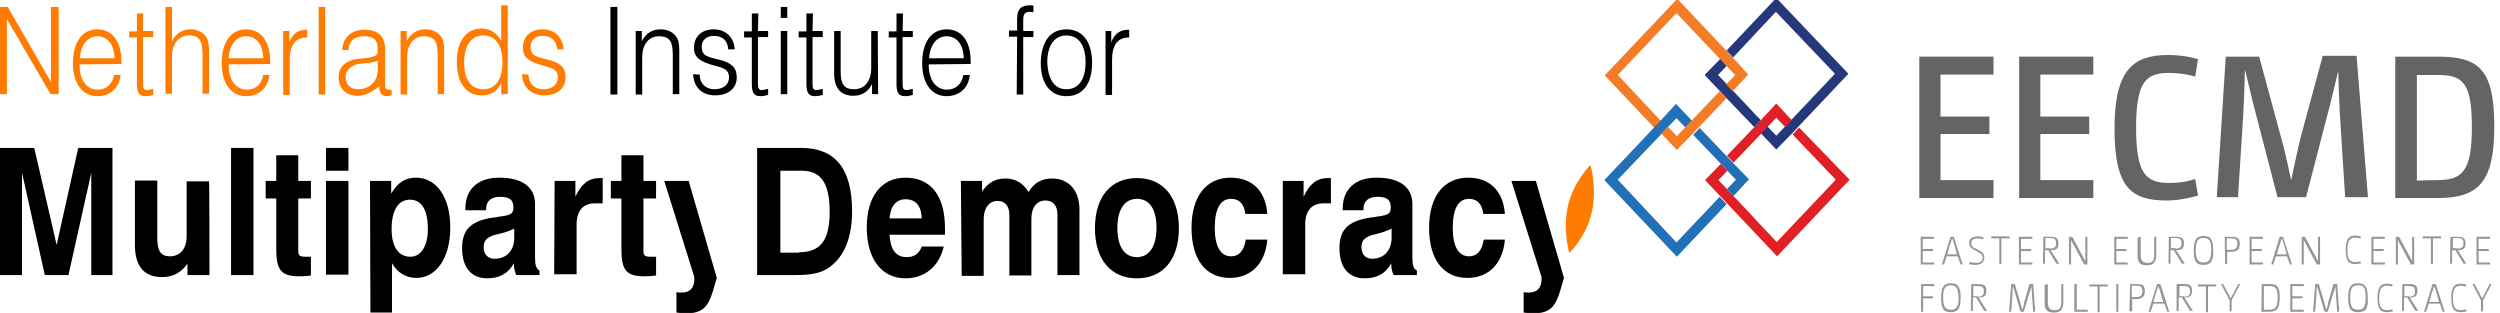 <?xml version="1.0" encoding="utf-8"?>
<!-- Generator: Adobe Illustrator 19.0.0, SVG Export Plug-In . SVG Version: 6.00 Build 0)  -->
<svg version="1.1" id="Group_34" xmlns="http://www.w3.org/2000/svg" xmlns:xlink="http://www.w3.org/1999/xlink" x="0px" y="0px"
	 viewBox="1 358.2 613.5 76.8" style="enable-background:new 1 358.2 613.5 76.8;" xml:space="preserve">
<style type="text/css">
	.st0{fill:#636466;}
	.st1{fill:#939598;}
	.st2{fill:none;}
	.st3{fill:#25387B;}
	.st4{fill:#E01F27;}
	.st5{fill:#F47C26;}
	.st6{fill:#226FB7;}
	.st7{fill:#2270B8;}
	.st8{fill:#FF7C00;}
</style>
<g>
	<path id="Path_37" class="st0" d="M472,372.1h18.2v4.4h-13v10.3h12v4.3h-12v11.3h13v4.4H472V372.1z"/>
	<path id="Path_38" class="st0" d="M496.5,372.1h18.2v4.4h-13v10.3h12v4.3h-12v11.3h13v4.4h-18.2V372.1z"/>
	<path id="Path_39" class="st0" d="M540.4,406.2c-2.5,0.7-5.1,1.2-7.7,1.2c-8.7,0-12.8-3.1-12.8-17.7c0-14.5,4.7-18,13.2-18
		c2.5,0,4.9,0.3,7.3,1l-0.7,4.3c-2.1-0.6-4.1-0.9-6.3-0.9c-5.6,0-8.2,1.8-8.2,13.4c0,11.6,2.5,13.6,8.3,13.6c2.1,0,4.3-0.3,6.2-1
		L540.4,406.2z"/>
	<path id="Path_40" class="st0" d="M547.2,372.1h8.2l5.2,19.2c1.1,3.8,1.7,6.8,2.6,10.9h0.1c0.9-4.1,1.5-7.3,2.5-11.1l5.2-19.2h8.3
		l2.8,34.7h-5.6l-1.3-20.4c-0.2-3.7-0.3-6.8-0.4-10.6l0,0c-0.9,3.7-1.6,6.9-2.6,10.6l-5.3,20.4h-7l-5.3-20.4c-1-3.7-1.7-7-2.6-10.6
		h-0.1c-0.1,3.7-0.2,6.9-0.4,10.6l-1.3,20.4h-5.2L547.2,372.1z"/>
	<path id="Path_41" class="st0" d="M588.8,372.1h10.5c9.9,0,13.8,3,13.8,17.1c0,13.9-4,17.6-14,17.6h-10.3V372.1z M599.1,402.4
		c6.1,0,8.5-2.1,8.5-13c0-11.1-2.3-12.8-8.5-12.8h-5v25.9L599.1,402.4L599.1,402.4z"/>
	<g id="Group_2" transform="translate(-868.958 -815.394)">
		<path id="Path_42" class="st1" d="M1341.3,1231.7h3.3v0.5h-2.8v2.5h2.5v0.5h-2.5v2.8h2.8v0.5h-3.3V1231.7z"/>
		<path id="Path_43" class="st1" d="M1348.6,1231.7h0.8l2.2,6.8h-0.5l-0.7-2h-2.7l-0.7,2h-0.5L1348.6,1231.7z M1350.2,1236l-0.5-1.8
			c-0.2-0.8-0.4-1.4-0.7-2.1l0,0c-0.2,0.7-0.4,1.3-0.7,2.1l-0.5,1.8H1350.2z"/>
		<path id="Path_44" class="st1" d="M1353.4,1237.9c0.5,0.1,1,0.2,1.5,0.2c1.2,0,1.6-0.5,1.6-1.3c0-0.7-0.3-0.9-1.6-1.6
			c-1.3-0.7-1.7-1-1.7-2s0.7-1.6,2.1-1.6c0.4,0,1,0.1,1.4,0.2l-0.1,0.5c-0.4-0.1-0.9-0.2-1.3-0.2c-1.1,0-1.6,0.5-1.6,1.2
			c0,0.7,0.2,0.9,1.5,1.5c1.3,0.7,1.7,1,1.7,2c0,1.2-0.8,1.8-2.2,1.8c-0.5,0-1.1-0.1-1.6-0.2L1353.4,1237.9z"/>
		<path id="Path_45" class="st1" d="M1360.6,1232.1h-2v-0.5h4.5v0.5h-2v6.3h-0.5V1232.1L1360.6,1232.1z"/>
		<path id="Path_46" class="st1" d="M1365.4,1231.7h3.3v0.5h-2.8v2.5h2.5v0.5h-2.5v2.8h2.8v0.5h-3.3V1231.7z"/>
		<path id="Path_47" class="st1" d="M1371.4,1231.7h1.6c1.5,0,2.1,0.3,2.1,1.6c0,1.3-0.5,1.7-1.9,1.7l2.1,3.3h-0.7l-2-3.3h-0.8v3.3
			h-0.5L1371.4,1231.7L1371.4,1231.7z M1373,1234.6c1.2,0,1.5-0.5,1.5-1.3c0-1-0.4-1.3-1.5-1.3h-1.1v2.5H1373z"/>
		<path id="Path_48" class="st1" d="M1377.7,1231.7h0.8l2.3,4.3c0.3,0.6,0.7,1.2,0.9,1.7l0,0c0-0.6,0-1.3,0-1.7v-4.3h0.5v6.8h-0.8
			l-2.3-4.3c-0.3-0.6-0.7-1.2-0.9-1.7l0,0c0,0.6,0,1.3,0,1.7v4.3h-0.5V1231.7z"/>
		<path id="Path_49" class="st1" d="M1388.8,1231.7h3.3v0.5h-2.8v2.5h2.5v0.5h-2.5v2.8h2.8v0.5h-3.3V1231.7z"/>
		<path id="Path_50" class="st1" d="M1395.3,1231.7v4.3c0,1.4,0.3,2.1,1.7,2.1c1.4,0,1.6-0.8,1.6-2.1v-4.3h0.5v4.3
			c0,1.7-0.5,2.7-2.3,2.7s-2.3-0.8-2.3-2.5v-4.3L1395.3,1231.7L1395.3,1231.7z"/>
		<path id="Path_51" class="st1" d="M1402.2,1231.7h1.6c1.5,0,2.1,0.3,2.1,1.6c0,1.3-0.5,1.7-1.9,1.7l2.1,3.3h-0.7l-2-3.3h-0.8v3.3
			h-0.5L1402.2,1231.7L1402.2,1231.7z M1403.8,1234.6c1.2,0,1.5-0.5,1.5-1.3c0-1-0.4-1.3-1.5-1.3h-1.1v2.5H1403.8z"/>
		<path id="Path_52" class="st1" d="M1410.7,1238.6c-1.6,0-2.4-0.6-2.4-3.5c0-3,0.9-3.6,2.4-3.6s2.4,0.6,2.4,3.5
			C1413.2,1237.9,1412.3,1238.6,1410.7,1238.6z M1410.7,1232c-1.2,0-1.9,0.5-1.9,3c0,2.5,0.7,3,1.9,3c1.2,0,1.9-0.5,1.9-3
			C1412.6,1232.5,1412,1232,1410.7,1232z"/>
		<path id="Path_53" class="st1" d="M1415.9,1231.7h1.6c1.4,0,2.1,0.3,2.1,1.7s-0.7,2-2.1,2h-1v3h-0.5L1415.9,1231.7L1415.9,1231.7z
			 M1417.5,1234.9c1.1,0,1.5-0.5,1.5-1.5c0-1-0.4-1.3-1.5-1.3h-1.1v2.8H1417.5z"/>
		<path id="Path_54" class="st1" d="M1422,1231.7h3.3v0.5h-2.8v2.5h2.5v0.5h-2.5v2.8h2.8v0.5h-3.3V1231.7z"/>
		<path id="Path_55" class="st1" d="M1429.4,1231.7h0.8l2.2,6.8h-0.5l-0.7-2h-2.7l-0.7,2h-0.5L1429.4,1231.7z M1431.1,1236l-0.5-1.8
			c-0.2-0.8-0.4-1.4-0.7-2.1l0,0c-0.2,0.7-0.4,1.3-0.7,2.1l-0.5,1.8H1431.1z"/>
		<path id="Path_56" class="st1" d="M1434.8,1231.7h0.8l2.3,4.3c0.3,0.6,0.7,1.2,0.9,1.7l0,0c0-0.6,0-1.3,0-1.7v-4.3h0.5v6.8h-0.8
			l-2.3-4.3c-0.3-0.6-0.7-1.2-0.9-1.7l0,0c0,0.6,0,1.3,0,1.7v4.3h-0.5V1231.7z"/>
		<path id="Path_57" class="st1" d="M1449.4,1238.2c-0.4,0.1-0.9,0.2-1.4,0.2c-1.6,0-2.4-0.6-2.4-3.5c0-2.9,0.9-3.5,2.4-3.5
			c0.4,0,0.9,0.1,1.3,0.2l-0.1,0.5c-0.4-0.1-0.9-0.2-1.2-0.2c-1.2,0-2,0.5-2,3c0,2.5,0.7,3,2,3c0.4,0,0.9-0.1,1.2-0.2L1449.4,1238.2
			z"/>
		<path id="Path_58" class="st1" d="M1451.9,1231.7h3.3v0.5h-2.8v2.5h2.5v0.5h-2.5v2.8h2.8v0.5h-3.3V1231.7z"/>
		<path id="Path_59" class="st1" d="M1457.9,1231.7h0.8l2.3,4.3c0.3,0.6,0.7,1.2,0.9,1.7l0,0c0-0.6,0-1.3,0-1.7v-4.3h0.5v6.8h-0.8
			l-2.3-4.3c-0.3-0.6-0.7-1.2-0.9-1.7l0,0c0,0.6,0,1.3,0,1.7v4.3h-0.5V1231.7z"/>
		<path id="Path_60" class="st1" d="M1466.5,1232.1h-2v-0.5h4.5v0.5h-2v6.3h-0.5V1232.1L1466.5,1232.1z"/>
		<path id="Path_61" class="st1" d="M1471.3,1231.7h1.6c1.5,0,2.1,0.3,2.1,1.6c0,1.3-0.5,1.7-1.9,1.7l2.1,3.3h-0.7l-2-3.3h-0.8v3.3
			h-0.5L1471.3,1231.7L1471.3,1231.7z M1473,1234.6c1.2,0,1.5-0.5,1.5-1.3c0-1-0.4-1.3-1.5-1.3h-1.1v2.5H1473z"/>
		<path id="Path_62" class="st1" d="M1477.7,1231.7h3.3v0.5h-2.8v2.5h2.5v0.5h-2.5v2.8h2.8v0.5h-3.3V1231.7z"/>
		<path id="Path_63" class="st1" d="M1341.3,1243.3h3.3v0.5h-2.7v2.5h2.4v0.5h-2.4v3.3h-0.5V1243.3L1341.3,1243.3z"/>
		<path id="Path_64" class="st1" d="M1348.7,1250.2c-1.6,0-2.4-0.6-2.4-3.5c0-3,0.9-3.6,2.4-3.6c1.5,0,2.4,0.6,2.4,3.5
			C1351.1,1249.6,1350.2,1250.2,1348.7,1250.2z M1348.7,1243.6c-1.2,0-1.9,0.5-1.9,3c0,2.5,0.7,3,1.9,3c1.2,0,1.9-0.5,1.9-3
			C1350.5,1244.1,1349.9,1243.6,1348.7,1243.6L1348.7,1243.6z"/>
		<path id="Path_65" class="st1" d="M1353.7,1243.3h1.6c1.5,0,2.1,0.3,2.1,1.6c0,1.3-0.5,1.7-1.9,1.7l2.1,3.3h-0.7l-2-3.3h-0.8v3.3
			h-0.5L1353.7,1243.3L1353.7,1243.3z M1355.3,1246.4c1.2,0,1.5-0.5,1.5-1.3c0-1-0.4-1.3-1.5-1.3h-1.1v2.5H1355.3z"/>
		<path id="Path_66" class="st1" d="M1363.5,1243.3h0.9l1.2,4.1c0.2,0.8,0.4,1.4,0.7,2.2l0,0c0.2-0.8,0.3-1.4,0.5-2.2l1.2-4.1h0.9
			l0.5,6.8h-0.5l-0.3-4.1c0-0.8-0.1-1.4-0.1-2.2l0,0c-0.2,0.8-0.4,1.4-0.7,2.2l-1.2,4.1h-0.8l-1.2-4.1c-0.2-0.8-0.4-1.5-0.7-2.2l0,0
			c0,0.7-0.1,1.4-0.1,2.2l-0.3,4.1h-0.5L1363.5,1243.3z"/>
		<path id="Path_67" class="st1" d="M1372.5,1243.3v4.3c0,1.4,0.3,2.1,1.7,2.1s1.6-0.8,1.6-2.1v-4.3h0.5v4.3c0,1.7-0.5,2.7-2.3,2.7
			s-2.3-0.8-2.3-2.5v-4.3L1372.5,1243.3L1372.5,1243.3z"/>
		<path id="Path_68" class="st1" d="M1379.1,1243.3h0.5v6.3h2.7v0.5h-3.3V1243.3L1379.1,1243.3z"/>
		<path id="Path_69" class="st1" d="M1384.7,1243.9h-2v-0.5h4.5v0.5h-2v6.3h-0.5V1243.9L1384.7,1243.9z"/>
		<path id="Path_70" class="st1" d="M1389.3,1243.3h0.5v6.8h-0.5V1243.3z"/>
		<path id="Path_71" class="st1" d="M1392.7,1243.3h1.6c1.4,0,2,0.3,2,1.7s-0.7,2-2.1,2h-1v3h-0.7L1392.7,1243.3L1392.7,1243.3z
			 M1394.2,1246.5c1.1,0,1.5-0.5,1.5-1.5c0-1-0.4-1.3-1.5-1.3h-1.1v2.8H1394.2z"/>
		<path id="Path_72" class="st1" d="M1399.3,1243.3h0.8l2.2,6.8h-0.5l-0.7-2h-2.7l-0.7,2h-0.5L1399.3,1243.3z M1400.8,1247.7
			l-0.5-1.8c-0.2-0.8-0.4-1.4-0.7-2.1l0,0c-0.2,0.7-0.4,1.3-0.7,2.1l-0.5,1.8H1400.8z"/>
		<path id="Path_73" class="st1" d="M1404.2,1243.3h1.6c1.5,0,2.1,0.3,2.1,1.6c0,1.3-0.5,1.7-1.9,1.7l2.1,3.3h-0.7l-2-3.3h-0.8v3.3
			h-0.5V1243.3L1404.2,1243.3z M1405.9,1246.4c1.2,0,1.5-0.5,1.5-1.3c0-1-0.4-1.3-1.5-1.3h-1.1v2.5H1405.9z"/>
		<path id="Path_74" class="st1" d="M1411.3,1243.9h-2v-0.5h4.5v0.5h-2v6.3h-0.5V1243.9L1411.3,1243.9z"/>
		<path id="Path_75" class="st1" d="M1417.1,1247.3l-2.1-4h0.5l1.2,2.2c0.2,0.5,0.4,0.8,0.7,1.3l0,0c0.2-0.5,0.4-0.8,0.7-1.3
			l1.1-2.2h0.5l-2.1,4v2.7h-0.5L1417.1,1247.3z"/>
		<path id="Path_76" class="st1" d="M1425,1243.3h1.9c1.9,0,2.5,0.6,2.5,3.3c0,2.8-0.8,3.5-2.6,3.5h-1.9L1425,1243.3L1425,1243.3z
			 M1426.8,1249.6c1.4,0,2.1-0.5,2.1-2.9c0-2.4-0.5-2.9-2.1-2.9h-1.3v5.8H1426.8z"/>
		<path id="Path_77" class="st1" d="M1432,1243.3h3.3v0.5h-2.8v2.5h2.5v0.5h-2.5v2.8h2.8v0.5h-3.3V1243.3z"/>
		<path id="Path_78" class="st1" d="M1438.1,1243.3h0.9l1.2,4.1c0.2,0.8,0.4,1.4,0.7,2.2l0,0c0.2-0.8,0.3-1.4,0.5-2.2l1.2-4.1h0.9
			l0.5,6.8h-0.5l-0.3-4.1c0-0.8-0.1-1.4-0.1-2.2l0,0c-0.2,0.8-0.4,1.4-0.7,2.2l-1.2,4.1h-0.8l-1.2-4.1c-0.2-0.8-0.4-1.5-0.7-2.2l0,0
			c0,0.7-0.1,1.4-0.1,2.2l-0.3,4.1h-0.5L1438.1,1243.3z"/>
		<path id="Path_79" class="st1" d="M1448.6,1250.2c-1.6,0-2.4-0.6-2.4-3.5c0-3,0.9-3.6,2.4-3.6s2.4,0.6,2.4,3.5
			C1451.2,1249.6,1450.3,1250.2,1448.6,1250.2z M1448.6,1243.6c-1.2,0-1.9,0.5-1.9,3c0,2.5,0.7,3,1.9,3s1.9-0.5,1.9-3
			C1450.5,1244.1,1450,1243.6,1448.6,1243.6z"/>
		<path id="Path_80" class="st1" d="M1457.2,1250c-0.4,0.1-0.9,0.2-1.4,0.2c-1.6,0-2.4-0.6-2.4-3.5c0-2.9,0.9-3.5,2.4-3.5
			c0.4,0,0.9,0.1,1.3,0.2l-0.1,0.5c-0.4-0.1-0.9-0.2-1.2-0.2c-1.2,0-2,0.5-2,3c0,2.5,0.7,3,2,3c0.4,0,0.9-0.1,1.2-0.2L1457.2,1250z"
			/>
		<path id="Path_81" class="st1" d="M1459.5,1243.3h1.6c1.5,0,2.1,0.3,2.1,1.6c0,1.3-0.5,1.7-1.9,1.7l2.1,3.3h-0.7l-2-3.3h-0.8v3.3
			h-0.5L1459.5,1243.3L1459.5,1243.3z M1461.1,1246.4c1.2,0,1.5-0.5,1.5-1.3c0-1-0.4-1.3-1.5-1.3h-1.1v2.5H1461.1z"/>
		<path id="Path_82" class="st1" d="M1466.9,1243.3h0.8l2.2,6.8h-0.5l-0.7-2h-2.7l-0.7,2h-0.5L1466.9,1243.3z M1468.5,1247.7
			l-0.5-1.8c-0.2-0.8-0.4-1.4-0.7-2.1l0,0c-0.2,0.7-0.4,1.3-0.7,2.1l-0.5,1.8H1468.5z"/>
		<path id="Path_83" class="st1" d="M1475.3,1250c-0.4,0.1-0.9,0.2-1.4,0.2c-1.6,0-2.4-0.6-2.4-3.5c0-2.9,0.9-3.5,2.4-3.5
			c0.4,0,0.9,0.1,1.3,0.2l-0.1,0.5c-0.4-0.1-0.9-0.2-1.2-0.2c-1.2,0-2,0.5-2,3c0,2.5,0.7,3,2,3c0.4,0,0.9-0.1,1.2-0.2L1475.3,1250z"
			/>
		<path id="Path_84" class="st1" d="M1478.8,1247.3l-2.1-4h0.5l1.2,2.2c0.2,0.5,0.4,0.8,0.7,1.3l0,0c0.2-0.5,0.4-0.8,0.7-1.3
			l1.1-2.2h0.5l-2.1,4v2.7h-0.5V1247.3z"/>
	</g>
	<path id="Path_85" class="st2" d="M426.4,380.6l6.7,7l3.8-4.1l3.9,4.1l10.6-11.2l-14.5-15.2l-10.5,11.2l3.8,4L426.4,380.6z"/>
	<path id="Path_86" class="st2" d="M433.1,391.2l-6.7,7l3.8,4l-3.8,4.1l10.5,11.2l14.5-15.3l-10.6-11.1l-3.9,4L433.1,391.2z"/>
	<path id="Path_87" class="st2" d="M423,398.3l-6.7-7l-3.9,4l-3.8-4L398,402.3l14.4,15.3l10.6-11.2l-3.9-4.1L423,398.3z"/>
	<polygon id="Rectangle_104" class="st2" points="426.9,402.4 424.6,404.8 422.4,402.4 424.6,400 	"/>
	<polygon id="Rectangle_105" class="st2" points="414.7,389.5 412.4,391.8 410.2,389.5 412.4,387.1 	"/>
	<polygon id="Rectangle_106" class="st2" points="431.5,389.5 424.8,396.6 418.1,389.5 424.8,382.4 	"/>
	<polygon id="Rectangle_107" class="st2" points="426.9,376.6 424.7,379 422.5,376.6 424.7,374.2 	"/>
	<path id="Path_88" class="st2" d="M416.4,387.7l6.7-7l-3.9-4.1l3.9-4l-10.6-11.2L398,376.5l10.6,11.2l3.8-4.1L416.4,387.7z"/>
	<polygon id="Rectangle_108" class="st2" points="439.2,389.5 436.9,391.8 434.7,389.5 436.9,387.1 	"/>
	<path id="Path_89" class="st3" d="M436.9,357.7l-12.2,12.9l1.6,1.7l10.5-11.2l14.5,15.2l-10.6,11.2l-1.6,1.7l-2.2,2.3l-2.2-2.3
		l-1.6,1.7l3.8,4l3.9-4l1.6-1.7l12.2-12.9L436.9,357.7z"/>
	<path id="Path_90" class="st4" d="M436.9,383.6l-3.8,4.1l-1.6,1.7l-6.7,7l1.6,1.7l6.7-7l1.6-1.7l2.2-2.3l2.2,2.3l1.6-1.7
		L436.9,383.6z"/>
	<path id="Path_91" class="st3" d="M426.4,380.6l-1.6-1.7l-2.2-2.3l2.2-2.3l-1.6-1.7l-3.9,4l3.9,4.1l1.6,1.7l6.7,7l1.6-1.7
		L426.4,380.6z"/>
	<path id="Path_92" class="st5" d="M426.4,372.5l-1.6-1.7l-12.2-12.9l-17.8,18.8l12.2,12.9l1.6-1.7L398,376.6l14.4-15.2l10.6,11.2
		l1.6,1.7l2.2,2.3l-2.2,2.3l1.6,1.7l3.8-4.1L426.4,372.5z"/>
	<path id="Path_93" class="st4" d="M442.5,389.5l-1.6,1.7l10.6,11.1L437,417.6l-10.5-11.2l-1.6-1.7l-2.2-2.3l2.2-2.3l-1.6-1.7
		l-3.9,4l3.9,4.1l1.6,1.7l12.2,12.9l17.8-18.8L442.5,389.5z"/>
	<path id="Path_94" class="st6" d="M426.4,398.3l-1.6-1.7l-6.7-7l-1.6,1.7l6.7,7l1.6,1.7l2.2,2.3l-2.2,2.3l1.6,1.7l3.8-4.1
		L426.4,398.3z"/>
	<path id="Path_95" class="st7" d="M423,406.5l-10.6,11.2L398,402.3l10.6-11.1l1.6-1.7l2.2-2.3l2.2,2.3l1.6-1.7l-3.9-4.1l-3.8,4.1
		l-1.6,1.7l-12.2,12.9l17.8,18.8l12.2-12.9L423,406.5z"/>
	<path id="Path_96" class="st5" d="M423,380.6l-6.7,7l-1.6,1.7l-2.2,2.3l-2.2-2.3l-1.6,1.7l3.8,4l3.9-4l1.6-1.7l6.7-7L423,380.6z"/>
</g>
<g>
	<polygon class="st8" points="1,359.9 2.9,359.9 13.5,378.3 13.5,359.9 15.4,359.9 15.4,381.3 13.4,381.3 2.7,362.9 2.7,381.3 
		1,381.3 	"/>
	<path class="st8" d="M20.5,374c0,3.9,1.8,6.2,4.5,6.2c2.1,0,3.6-1.4,4-3.6h1.6c-0.3,3.1-2.5,5.2-5.7,5.2c-3.6,0-6-3-6-8.1
		c0-5.2,2.3-8.3,6-8.3c3.6,0,5.9,2.9,5.9,7.9v0.6L20.5,374L20.5,374L20.5,374z M29.1,372.5c-0.1-3.4-1.7-5.4-4.2-5.4
		c-2.4,0-4.1,2.1-4.3,5.4H29.1L29.1,372.5z"/>
	<path class="st8" d="M36.1,365.8h2.5v1.5h-2.5v11.3c0,1.2,0.1,1.7,1,1.7c0.4,0,0.9-0.2,1.5-0.3v1.5c-0.7,0.2-1.3,0.3-1.9,0.3
		c-1.7,0-2.1-1-2.1-3.1v-11.3h-1.9v-1.5h1.9v-4.4h1.6C36.1,361.3,36.1,365.8,36.1,365.8z"/>
	<path class="st8" d="M41.6,359.9h1.6v8.4c1-1.9,2.5-2.9,4.6-2.9c1.8,0,3.3,0.9,4,2.2c0.5,1,0.5,2.4,0.5,4.2v9.4h-1.6v-9.4
		c0-3.3-0.5-4.9-3.3-4.9c-2.5,0-4.2,2-4.2,5.2v9.1h-1.6v-21.3H41.6z"/>
	<path class="st8" d="M57.1,374c0,3.9,1.8,6.2,4.5,6.2c2.1,0,3.7-1.4,4-3.6h1.5c-0.3,3.1-2.5,5.2-5.7,5.2c-3.6,0-6-3-6-8.1
		c0-5.2,2.3-8.3,6-8.3c3.6,0,5.9,2.9,5.9,7.9v0.6L57.1,374L57.1,374L57.1,374z M65.6,372.5c-0.1-3.4-1.7-5.4-4.2-5.4
		c-2.4,0-4.1,2.1-4.3,5.4H65.6L65.6,372.5z"/>
	<path class="st8" d="M70.5,365.8H72v2.8c0.8-2.2,2.2-3.1,4.2-3.1h0.2v1.9h-0.2c-2.7,0-4.1,1.9-4.1,5.4v8.7h-1.6V365.8z"/>
	<rect x="79.2" y="359.9" class="st8" width="1.6" height="21.5"/>
	<path class="st8" d="M88.7,381.7c-2.8,0-4.6-1.8-4.6-4.5c0-1.8,0.8-3.1,2.2-3.8c1.4-0.8,3.1-0.8,5-1c1.9-0.5,2.4-0.4,2.4-2
		c0-2.4-0.9-3.3-3.4-3.3c-2.4,0-3.7,1.2-3.8,3.4H85c0.1-3,2.1-5,5.5-5c3.2,0,5,1.6,5,4.7v8.3v0.2c0,1,0,1.5,1,1.5c0.1,0,0.3,0,0.6,0
		v1.4c-0.5,0.1-0.9,0.2-1.1,0.2c-1.3,0-1.9-0.7-1.9-2.2v-0.2C92.2,380.8,90.6,381.7,88.7,381.7 M88.8,373.9c-2,0.6-3,1.7-3,3.2
		c0,1.8,1.2,3,3,3c2.8,0,4.9-1.8,4.9-4.8v-2.2C92.5,373.6,90.8,373.7,88.8,373.9"/>
	<path class="st8" d="M99.3,365.8h1.5v2.5c1-1.9,2.5-2.9,4.6-2.9c1.9,0,3.3,0.8,4.1,2.2c0.5,1,0.5,2.2,0.5,3.8v0.5v9.4h-1.6v-9.6
		c0-3.1-0.6-4.6-3.4-4.6c-2.5,0-4.1,2-4.1,5.2v9.1h-1.6L99.3,365.8L99.3,365.8z"/>
	<path class="st8" d="M125.6,381.3H124v-2.7c-1,2.1-2.7,3-4.9,3c-3.6,0-6-3-6-8.2s2.4-8.2,6.1-8.2c2.1,0,3.7,1.1,4.8,3v-8.7h1.6
		C125.6,359.9,125.6,381.3,125.6,381.3z M119.6,380.1c2.9,0,4.7-2.3,4.7-6.6c0-4.2-1.7-6.6-4.7-6.6c-2.9,0-4.7,2.4-4.7,6.6
		C114.9,377.8,116.6,380.1,119.6,380.1"/>
	<path class="st8" d="M130.7,376.5c0,2.2,1.5,3.6,3.6,3.6c2.3,0,3.6-1.2,3.6-2.9c0-1.9-1.3-2.3-3.6-2.9c-3.2-0.9-5-1.8-5-4.4
		c0-2.7,1.9-4.5,4.8-4.5c3,0,5,1.9,5.2,4.9h-1.6c-0.1-2.1-1.4-3.3-3.5-3.3c-1.9,0-3,1.1-3,2.7c0,2.3,1.6,2.5,4.5,3.2
		c2.9,0.8,4.1,1.9,4.1,4.3c0,2.6-2,4.4-5.3,4.4c-3.2,0-5.3-2.1-5.4-5.2L130.7,376.5L130.7,376.5z"/>
	<rect x="150.8" y="359.9" width="1.7" height="21.5"/>
	<path d="M157,365.8h1.5v2.5c1-1.9,2.5-2.9,4.6-2.9c1.9,0,3.3,0.8,4.1,2.2c0.5,1,0.5,2.2,0.5,3.8v0.5v9.4h-1.6v-9.6
		c0-3.1-0.6-4.6-3.4-4.6c-2.5,0-4.1,2-4.1,5.2v9.1h-1.6v-15.6H157z"/>
	<path d="M172.7,376.5c0,2.2,1.5,3.6,3.6,3.6c2.3,0,3.6-1.2,3.6-2.9c0-1.9-1.2-2.3-3.6-2.9c-3.2-0.9-5-1.8-5-4.4
		c0-2.7,1.9-4.5,4.8-4.5c3,0,5,1.9,5.2,4.9h-1.6c-0.1-2.1-1.4-3.3-3.5-3.3c-1.9,0-3,1.1-3,2.7c0,2.3,1.6,2.5,4.5,3.2
		c2.9,0.8,4.1,1.9,4.1,4.3c0,2.6-2,4.4-5.3,4.4s-5.3-2.1-5.4-5.2L172.7,376.5L172.7,376.5z"/>
	<path d="M187,365.8h2.5v1.5H187v11.3c0,1.2,0.1,1.7,1,1.7c0.4,0,0.9-0.2,1.5-0.3v1.5c-0.7,0.2-1.3,0.3-1.9,0.3
		c-1.7,0-2.1-1-2.1-3.1v-11.3h-1.9v-1.5h1.9v-4.4h1.6L187,365.8L187,365.8z"/>
	<path d="M192.6,359.9h1.6v2.7h-1.6V359.9z M192.6,365.8h1.6v15.5h-1.6V365.8z"/>
	<path d="M200.4,365.8h2.5v1.5h-2.5v11.3c0,1.2,0.1,1.7,1,1.7c0.4,0,0.9-0.2,1.5-0.3v1.5c-0.7,0.2-1.3,0.3-1.9,0.3
		c-1.7,0-2.1-1-2.1-3.1v-11.3H197v-1.5h1.9v-4.4h1.6L200.4,365.8L200.4,365.8z"/>
	<path d="M216.5,381.3H215v-2.5c-1,2-2.5,2.9-4.6,2.9c-3.1,0-4.7-1.9-4.7-5.5v-10.4h1.6v10c0,3,0.8,4.3,3.3,4.3c2.6,0,4.2-2,4.2-5.2
		v-9.1h1.6L216.5,381.3L216.5,381.3z"/>
	<path d="M222.5,365.8h2.5v1.5h-2.5v11.3c0,1.2,0.1,1.7,1,1.7c0.4,0,0.9-0.2,1.5-0.3v1.5c-0.7,0.2-1.3,0.3-1.9,0.3
		c-1.7,0-2.1-1-2.1-3.1v-11.3h-1.9v-1.5h1.9v-4.4h1.6L222.5,365.8L222.5,365.8z"/>
	<path d="M228.9,374c0,3.9,1.8,6.2,4.5,6.2c2.1,0,3.7-1.4,4-3.6h1.6c-0.3,3.1-2.5,5.2-5.7,5.2c-3.6,0-6-3-6-8.1c0-5.2,2.3-8.3,6-8.3
		s5.9,2.9,5.9,7.9v0.6L228.9,374L228.9,374L228.9,374z M237.5,372.5c-0.1-3.4-1.7-5.4-4.2-5.4c-2.4,0-4.1,2.1-4.3,5.4H237.5z"/>
	<path d="M250.6,367.2h-2v-1.5h2v-2.9c0-2.4,1-3.3,3.2-3.3c0.3,0,0.5,0,0.8,0.1v1.6c-0.3,0-0.6-0.1-0.9-0.1c-1.2,0-1.6,0.6-1.6,2
		v2.7h2.5v1.5h-2.5v14.1h-1.6L250.6,367.2L250.6,367.2z"/>
	<path d="M262.7,365.4c3.9,0,6.3,3,6.3,8.2s-2.3,8.2-6.3,8.2c-3.9,0-6.3-3-6.3-8.2C256.5,368.3,258.8,365.4,262.7,365.4
		 M262.7,380.1c2.9,0,4.7-2.3,4.7-6.6c0-4.2-1.7-6.6-4.7-6.6c-2.9,0-4.7,2.4-4.7,6.6C258.2,377.9,259.9,380.1,262.7,380.1"/>
	<path d="M272.2,365.8h1.5v2.8c0.8-2.2,2.2-3.1,4.2-3.1h0.2v1.9H278c-2.7,0-4.1,1.9-4.1,5.4v8.7h-1.6V365.8L272.2,365.8z"/>
	<path d="M170,402.6h-6l7.3,23.3c0.1,0.2,0.1,0.5,0.1,0.7c0,2.3-1.1,3.4-3.2,3.4c-0.3,0-0.8,0-1.2-0.1v5c0.9,0.1,1.7,0.2,2.3,0.2
		c3.9,0,5.4-1.4,6.6-5.3l1-3.4L170,402.6z"/>
	<path d="M377.9,402.6h-6l7.3,23.3c0.1,0.2,0.1,0.5,0.1,0.7c0,2.3-1.1,3.4-3.2,3.4c-0.3,0-0.8,0-1.2-0.1v5c0.9,0.1,1.7,0.2,2.3,0.2
		c3.9,0,5.4-1.4,6.6-5.3l1-3.4L377.9,402.6z"/>
	<path class="st8" d="M385.8,408.6c1.4-6,5.5-9.9,5.5-9.9s1.7,5.7,0.3,11.7c-1.4,6-5.5,9.9-5.5,9.9S384.4,414.5,385.8,408.6"/>
	<polygon points="1,394.5 9.4,394.5 14.9,418.3 20.2,394.5 28.6,394.5 28.6,425.7 23.4,425.7 23.4,400.6 17.8,425.7 12,425.7 
		6.4,400.6 6.4,425.7 1,425.7 	"/>
	<path d="M52.4,425.7H47v-2.8c-1.5,2.2-3.6,3.3-6.2,3.3c-4.5,0-6.7-2.7-6.7-8v-15.7h5.5v14.1c0,3.1,0.8,4.5,3.1,4.5
		c2.5,0,4.1-1.9,4.1-4.8v-13.6h5.5C52.4,402.6,52.4,425.7,52.4,425.7z"/>
	<rect x="57.7" y="394.5" width="5.5" height="31.2"/>
	<path d="M74.3,426c-4.5,0-5.5-1.8-5.5-6.6v-12.5h-2.6v-4.3h2.6v-6.3h5.4v6.3h3.1v4.3h-3.1v12.8c0,1.2,0.3,1.5,1.8,1.5h1.3v4.6
		C75.9,426,74.8,426,74.3,426"/>
	<path d="M81,394.5h5.5v5.6H81V394.5z M81,402.6h5.5v23H81V402.6z"/>
	<path d="M91.8,402.6H97v3.1c1.6-2.7,3.4-3.9,6.1-3.9c5,0,8.4,4.8,8.4,12.2c0,7.6-3.5,12.4-8.3,12.4c-2.6,0-4.7-1.3-6-3.6v12.1h-5.3
		L91.8,402.6L91.8,402.6z M101.6,407.2c-2.8,0-4.5,2.5-4.5,7.2c0,4.4,1.7,6.8,4.6,6.8c2.6,0,4.3-2.6,4.3-6.8
		C106,409.6,104.4,407.2,101.6,407.2"/>
	<path d="M120.6,426.5c-3.9,0-6.2-2.6-6.2-7.4c0-4.5,2.1-6.5,6.9-7.4c4.2-0.7,5.7-0.4,5.7-2.6c0-1.9-1-2.6-3.3-2.6
		c-2.2,0-3.4,1.1-3.4,2.9v0.4h-5.1v-0.4c0-4.7,3-7.6,8.3-7.6c5.8,0,8.8,2.4,8.8,6.5v13.1c0,1.7,0.2,2.7,1.1,3.2v1.1h-5.7
		c-0.4-0.8-0.6-1.8-0.6-2.9C125.8,425.3,123.5,426.5,120.6,426.5 M122.2,415.9c-1.7,0.6-2.5,1.3-2.5,3c0,1.7,1,2.8,2.7,2.8
		c2.9,0,4.8-2,4.8-5.2v-2.2C125,415.4,123.2,415.6,122.2,415.9"/>
	<path d="M137.1,402.6h5.1v3.9c1.4-3.1,3.2-4.6,5.9-4.6c0.3,0,0.5,0,0.8,0v6.2H147c-2.9,0-4.5,1.8-4.5,5.2v12.2h-5.5L137.1,402.6
		L137.1,402.6z"/>
	<path d="M159,426c-4.5,0-5.5-1.8-5.5-6.6v-12.5h-2.6v-4.3h2.6v-6.3h5.4v6.3h3.1v4.3h-3.1v12.8c0,1.2,0.3,1.5,1.8,1.5h1.3v4.6
		C160.6,426,159.5,426,159,426"/>
	<path d="M186.9,394.5h10.7c8.4,0,12.5,5.1,12.5,15.6c0,5.8-1.6,10.2-4.5,12.8c-2.6,2.5-5.7,2.8-9.6,2.8h-9.2V394.5L186.9,394.5z
		 M197.1,420.1c5.3,0,7.5-3,7.5-9.9c0-7-2.1-10.1-6.8-10.1h-5.3v20.1H197.1z"/>
	<path d="M232.6,418.7c-1.1,4.8-4.6,7.8-9.4,7.8c-5.8,0-9.5-4.7-9.5-12.5c0-7.6,3.6-12.2,9.5-12.2c6.2,0,9.7,4.4,9.7,12.4
		c0,0.5,0,1.1,0,1.6h-13.6c0.2,3.6,1.5,5.5,4.2,5.5c1.8,0,3-0.8,3.7-2.6H232.6L232.6,418.7z M227.2,411.8c-0.1-3.1-1.5-4.7-4-4.7
		c-2.3,0-3.7,1.7-3.9,4.7H227.2z"/>
	<path d="M236.8,402.6h5.2v2.6c1.5-2.2,3.3-3.2,5.7-3.2c2.5,0,4.3,1.1,5.7,3.3c1.4-2.3,3.3-3.3,5.8-3.3c4,0,6.7,2.9,6.7,7.6v16.1
		h-5.4v-14.8c0-2.3-1.1-3.5-3-3.5c-2,0-3.4,1.7-3.4,4.4v14h-5.4v-14.8c0-2.3-1.1-3.5-2.9-3.5c-2,0-3.4,1.7-3.4,4.4v14h-5.4
		L236.8,402.6L236.8,402.6z"/>
	<path d="M280,401.9c6.4,0,10.3,4.6,10.3,12.3c0,7.7-3.9,12.3-10.3,12.3c-6.4,0-10.3-4.6-10.3-12.3
		C269.7,406.5,273.6,401.9,280,401.9 M280,421.3c3,0,4.8-2.6,4.8-7.2c0-4.6-1.7-7.1-4.8-7.1c-3,0-4.8,2.6-4.8,7.1
		C275.2,418.8,277,421.3,280,421.3"/>
	<path d="M312,417c-0.5,5.9-4,9.4-9.2,9.4c-5.9,0-9.4-4.5-9.4-12.3c0-7.7,3.6-12.3,9.6-12.3c5.3,0,8.6,3.3,9,8.9h-5.4
		c-0.3-2.5-1.5-3.7-3.5-3.7c-2.7,0-4,2.5-4,7.2c0,4.4,1.4,6.9,4,6.9c2,0,3.2-1.4,3.6-4.1H312L312,417z"/>
	<path d="M315.8,402.6h5.1v3.9c1.4-3.1,3.2-4.6,5.9-4.6c0.3,0,0.5,0,0.8,0v6.2h-1.8c-2.9,0-4.5,1.8-4.5,5.2v12.2h-5.5V402.6
		L315.8,402.6z"/>
	<path d="M335.9,426.5c-3.9,0-6.2-2.6-6.2-7.4c0-4.5,2.1-6.5,6.9-7.4c4.2-0.7,5.7-0.4,5.7-2.6c0-1.9-1-2.6-3.3-2.6
		c-2.2,0-3.4,1.1-3.4,2.9v0.4h-5.1v-0.4c0-4.7,3-7.6,8.3-7.6c5.8,0,8.8,2.4,8.8,6.5v13.1c0,1.7,0.2,2.7,1.1,3.2v1.1H343
		c-0.4-0.8-0.6-1.8-0.6-2.9C341.1,425.3,338.9,426.5,335.9,426.5 M337.6,415.9c-1.7,0.6-2.5,1.3-2.5,3c0,1.7,1,2.8,2.6,2.8
		c2.9,0,4.8-2,4.8-5.2v-2.2C340.3,415.4,338.6,415.6,337.6,415.9"/>
	<path d="M370.3,417c-0.5,5.9-4,9.4-9.2,9.4c-5.9,0-9.4-4.5-9.4-12.3c0-7.7,3.6-12.3,9.6-12.3c5.3,0,8.6,3.3,9,8.9H365
		c-0.3-2.5-1.5-3.7-3.5-3.7c-2.7,0-4,2.5-4,7.2c0,4.4,1.4,6.9,4,6.9c2,0,3.2-1.4,3.6-4.1H370.3L370.3,417z"/>
</g>
</svg>

